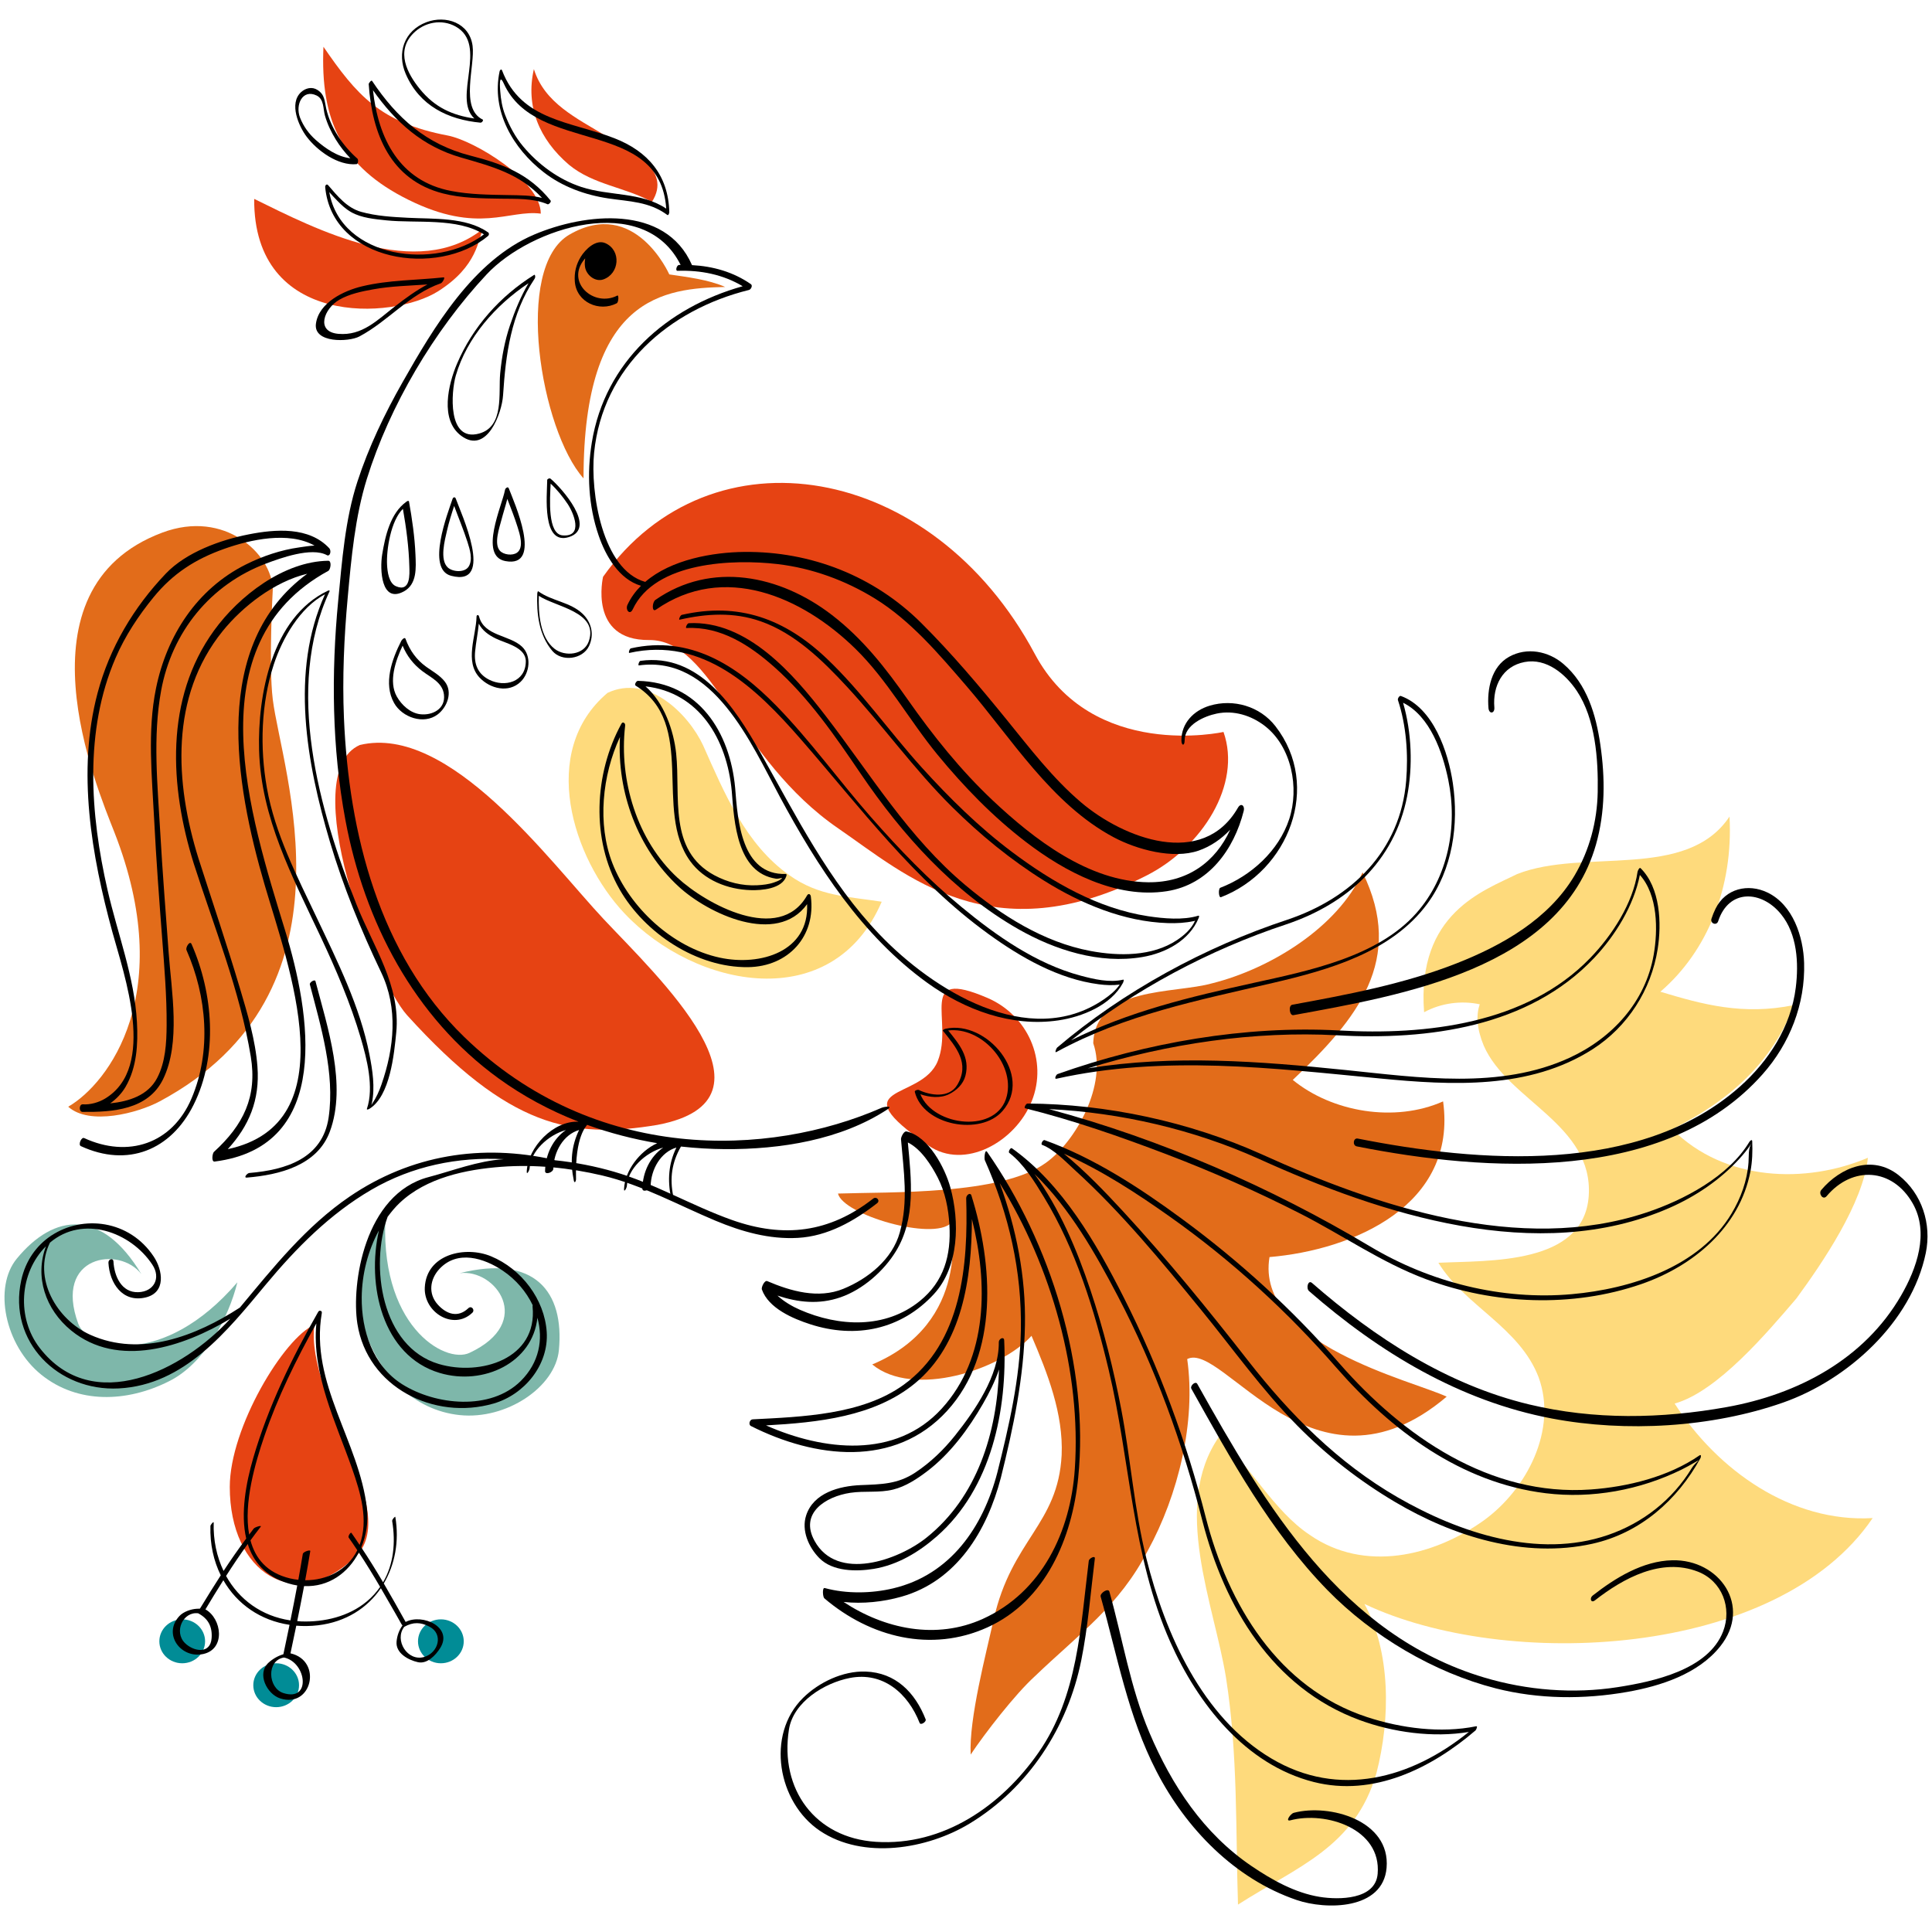 <svg width="200" height="200" viewBox="0 0 247 242" fill="none" xmlns="http://www.w3.org/2000/svg">
<path d="M126.229 125.074C131.387 127.287 133.986 133.065 131.907 138.28C129.829 143.493 123.318 147.15 118.703 143.958C107.131 135.954 117.811 138.363 119.889 133.15C121.967 127.936 117.075 121.148 126.229 125.074Z" fill="#E64313"/>
<path d="M214.096 176.938C219.586 175.413 225.992 167.787 229.653 163.516C233.008 158.941 238.193 151.314 238.804 145.519C230.872 148.875 220.502 148.569 213.79 141.858C221.111 138.198 226.602 133.317 229.348 125.996C222.836 127.336 217.647 125.912 212.273 124.288C218.325 119.092 221.609 110.881 221.111 101.898C215.621 110.134 202.503 105.889 193.963 109.244C189.691 111.38 181.094 114.217 182.066 126.911C184.226 125.733 186.832 125.392 189.183 125.897C188.704 127.262 188.789 128.998 189.691 131.181C192.742 138.198 203.723 141.248 203.114 150.399C202.503 159.246 190.303 158.635 183.896 158.941C187.252 164.432 194.267 167.177 196.708 173.583C199.148 180.294 195.182 187.919 189.691 191.886C183.285 196.462 174.44 198.596 167.424 193.716C162.849 190.665 159.798 184.869 155.527 180.904L155.832 181.208C149.731 190.055 155.222 202.561 156.746 212.018C158.273 221.779 157.967 231.54 158.273 240.997C165.898 236.116 173.219 233.676 175.965 224.22C177.794 217.204 177.794 208.662 174.44 202.561C192.436 211.103 227.212 209.578 239.414 191.58C229.041 192.19 219.586 185.48 214.096 176.938Z" fill="#FEDA7C"/>
<path d="M46 92.746C57.439 90.001 70.294 107.666 77.157 114.988C84.02 122.309 100.981 138.111 84.051 141.314C73.07 143.145 65.035 141.632 52.042 127.288C47.921 122.739 37.749 96.407 46 92.746Z" fill="#E64313"/>
<path d="M139.768 130.874C139.997 123.552 150.178 124.582 154.982 123.209C162.303 121.379 170.997 116.117 174.2 109.025C179.691 120.235 173.514 127.785 165.278 135.564C170.311 139.682 178.319 141.055 184.495 138.309C186.326 151.579 173.056 157.298 162.303 158.213C160.437 169.331 180.606 173.999 184.953 176.059C167.987 190.439 156.319 168.874 151.78 171.254C152.923 179.262 150.635 188.642 146.746 195.734C143.086 202.826 138.017 206.32 132.297 211.811C129.781 214.099 125.927 219.07 124.097 221.815C123.868 217.24 126.072 208.876 127.035 204.564C129.324 194.318 135.271 192.438 135.729 183.517C135.958 178.255 133.934 173.084 131.875 168.279C127.986 172.627 116.776 176.287 111.514 171.94C124.29 166.587 121.58 153.867 121.58 153.867C119.293 156.154 107.817 152.837 107.131 150.092C113.766 149.863 127.951 150.31 133.67 146.192C137.559 143.447 141.598 136.136 139.768 130.874Z" fill="#E26C1A"/>
<path d="M49.325 152.363C46.88 156.438 44.978 162.757 46.608 167.513C48.51 173.219 52.817 177.792 58.769 178.414C64.751 179.04 71.003 174.829 71.454 170.105C72.168 162.598 68.326 157.863 58.765 160.275C63.32 159.645 68.449 166.527 60.016 170.462C56.869 171.93 48.261 166.937 49.325 152.363Z" fill="#7EB7AA"/>
<path d="M30.347 161.442C29.206 166.057 26.099 171.877 21.589 174.098C16.217 176.804 9.938 177.007 5.28 173.253C0.597 169.476 -0.866 162.081 2.147 158.413C6.935 152.589 12.998 151.942 18.075 160.394C15.29 156.735 6.801 157.998 10.004 166.734C11.2 169.994 20.824 172.524 30.347 161.442Z" fill="#7EB7AA"/>
<path d="M59.288 207.338C59.288 208.887 57.98 210.144 56.364 210.144C54.749 210.144 53.44 208.887 53.44 207.338C53.44 205.786 54.749 204.529 56.364 204.529C57.98 204.529 59.288 205.786 59.288 207.338Z" fill="#018C96"/>
<path d="M38.231 212.951C38.231 214.5 36.923 215.757 35.307 215.757C33.693 215.757 32.383 214.5 32.383 212.951C32.383 211.4 33.693 210.144 35.307 210.144C36.923 210.144 38.231 211.4 38.231 212.951Z" fill="#018C96"/>
<path d="M26.22 207.338C26.22 208.887 24.911 210.144 23.297 210.144C21.682 210.144 20.372 208.887 20.372 207.338C20.372 205.786 21.682 204.529 23.297 204.529C24.911 204.529 26.22 205.786 26.22 207.338Z" fill="#018C96"/>
<path d="M40.186 166.885C39.03 176.26 51.522 190.8 45.374 196.602C37.625 203.916 29.375 198.544 29.377 187.598C29.378 179.988 36.348 168.489 40.186 166.885Z" fill="#E64313"/>
<path d="M77.1 71.24C90.899 51.81 119.191 56.588 132.299 81.109C139.636 94.832 156.421 91.077 156.421 91.077C158.784 97.791 153.685 105.807 146.617 109.416C126.816 119.53 115.814 109.342 107.184 103.419C94.172 94.488 91.102 79.254 82.971 79.325C75.189 79.392 77.1 71.24 77.1 71.24Z" fill="#E64313"/>
<path d="M77.669 86.083C68.837 93.556 73.184 107.211 79.842 114.277C88.946 123.924 106.474 127.321 112.724 112.782C108.377 112.103 104.708 112.103 100.903 109.385C95.333 105.445 92.614 98.922 89.898 92.809C87.996 88.733 82.832 83.637 77.669 86.083Z" fill="#FEDA7C"/>
<path d="M61.779 26.732C53.354 33.526 40.514 26.868 32.498 22.928C32.392 39.391 50.224 38.403 56.015 34.736C61.107 31.51 61.099 28.09 61.779 26.732Z" fill="#E64313"/>
<path d="M34.878 72.819C34.742 68.335 28.759 62.588 20.743 65.594C1.597 72.774 12.366 98.132 14.629 103.917C22.645 124.41 13.885 136.001 8.722 138.99C11.44 141.436 17.613 139.807 20.407 138.311C46.423 124.378 35.982 95.947 34.874 86.918C34.33 82.49 34.878 72.819 34.878 72.819Z" fill="#E26C1A"/>
<path d="M83.338 23.319C86.055 19.106 80.348 16.524 77.495 14.894C73.689 12.584 69.614 10.682 68.255 6.334C67.168 11.09 68.935 15.301 72.739 18.563C75.864 21.144 79.94 21.417 83.338 23.319Z" fill="#E64313"/>
<path d="M69.138 24.813C69.138 20.6 60.647 15.473 57.236 14.826C48.584 13.186 45.563 9.595 41.352 3.48C40.944 12.856 43.658 18.805 52.221 23.046C61.189 27.488 65.035 24.27 69.138 24.813Z" fill="#E64313"/>
<path d="M74.603 58.662C69.138 52.53 65.609 31.648 72.81 27.488C81.196 22.643 85.567 32.583 85.567 32.583C87.856 32.923 90.539 33.236 92.713 34.187C84.967 34.369 74.603 35.3 74.603 58.662Z" fill="#E26C1A"/>
<path d="M56.225 173.03C61.818 174.693 68.111 171.704 68.704 165.969C69.466 168.718 68.952 171.696 66.581 174.052C62.719 177.888 55.683 177.16 51.415 174.469C47.656 172.098 46.201 167.584 46.244 163.347C46.273 160.453 47.02 157.411 48.447 154.804C46.856 161.735 48.844 170.836 56.225 173.03ZM5.077 169.832C2.111 166.005 2.47 160.234 5.874 156.834C4.413 160.724 5.796 164.904 9.096 167.598C15.077 172.482 23.442 169.702 29.447 166.092C23.427 172.695 11.864 178.59 5.077 169.832ZM111.631 150.739C106.033 155.115 100.187 155.812 93.586 153.473C88.457 151.654 83.738 148.82 78.493 147.298C76.126 146.611 73.554 146.101 70.919 145.83C70.883 145.8 70.841 145.778 70.789 145.767C61.59 143.694 52.542 145.144 44.719 150.464C39.127 154.267 34.95 159.53 30.669 164.667C25.096 168.294 18.02 171.059 11.553 168.155C7.23 166.215 4.154 160.9 6.388 156.366C10.59 152.804 16.683 154.969 19.472 159.175C20.616 160.896 19.679 162.634 17.683 162.703C15.512 162.779 14.606 160.618 14.506 158.796C14.478 158.268 13.838 158.471 13.863 158.939C14.006 161.55 15.65 164.046 18.569 163.387C21.273 162.777 20.808 159.89 19.653 158.149C16.531 153.444 10.586 152.801 6.572 155.46C6.554 155.447 6.526 155.464 6.492 155.509C4.676 156.739 3.267 158.651 2.715 161.178C0.997 169.046 7.443 175.403 15.179 175.005C23.581 174.574 29.048 167.66 33.974 161.737C37.87 157.054 42.177 152.697 47.476 149.609C52.711 146.559 58.538 145.389 64.413 145.695C61.024 145.918 57.912 147.168 54.797 147.986C46.597 150.138 44.893 161.668 45.69 166.735C46.967 174.842 55.476 179.149 63.111 176.936C67.055 175.791 70.171 171.99 69.896 167.793C69.623 163.612 66.666 159.723 62.779 158.112C59.493 156.751 54.525 157.818 54.309 162.092C54.148 165.279 57.968 167.639 60.382 165.335C60.765 164.97 60.274 164.369 59.872 164.752C58.54 166.024 57.073 165.512 55.964 164.282C54.707 162.886 54.967 161.028 56.182 159.726C58.486 157.257 61.901 158.344 64.295 159.962C65.97 161.094 67.285 162.646 68.106 164.366C68.09 164.428 68.082 164.489 68.088 164.547C68.749 171.234 61.425 173.466 56.094 171.881C48.742 169.695 47.271 159.322 49.559 153.064C50.03 152.428 50.532 151.821 51.103 151.282C54.512 148.058 59.58 147.009 64.098 146.672C68.413 146.35 72.819 146.794 77.023 147.79C82.085 148.99 86.709 151.57 91.481 153.565C94.841 154.968 98.342 155.964 102.009 155.759C105.815 155.547 109.209 153.616 112.143 151.322C112.562 150.995 112.064 150.402 111.631 150.739Z" fill="currentColor"/>
<path d="M54.242 209.334C52.095 209.971 50.372 207.177 51.681 205.485C52.827 204.845 53.788 204.881 54.912 205.468C56.723 206.411 56.049 208.796 54.242 209.334ZM46.887 202.247C44.577 204.171 41.449 204.904 38.498 204.793C38.327 204.786 38.165 204.761 37.998 204.749C38.302 203.26 38.596 201.77 38.877 200.275C42.019 200.423 44.523 198.589 45.873 195.976C46.824 197.416 47.723 198.89 48.596 200.381C48.129 201.053 47.567 201.682 46.887 202.247ZM28.903 198.98C29.791 197.593 30.71 196.225 31.674 194.893C32.389 197.183 33.94 199.055 36.868 199.935C37.254 200.052 37.632 200.138 38.003 200.197C37.726 201.688 37.432 203.177 37.13 204.663C33.422 204.12 30.556 201.973 28.903 198.98ZM33.786 181.142C35.497 176.126 37.858 171.32 40.446 166.694C39.836 173.152 42.932 179.317 45.022 185.279C46.089 188.325 47.154 191.863 45.976 195.016C45.632 194.504 45.295 193.984 44.937 193.483C44.827 193.329 44.463 193.912 44.575 194.07C44.957 194.603 45.317 195.149 45.681 195.694C44.409 198.253 41.744 199.547 39.018 199.528C39.247 198.289 39.466 197.048 39.669 195.804C39.705 195.582 38.758 195.882 38.712 196.167C38.532 197.271 38.34 198.373 38.14 199.473C37.781 199.433 37.423 199.377 37.07 199.292C34.13 198.582 32.641 196.745 32.022 194.431C32.453 193.847 32.88 193.258 33.329 192.689C33.52 192.449 32.587 192.732 32.43 192.93C32.233 193.18 32.049 193.442 31.855 193.696C31.11 189.657 32.655 184.457 33.786 181.142ZM36.212 213.946C34.255 213.309 34.033 209.775 36.306 209.408C39.209 210.02 39.821 215.119 36.212 213.946ZM27.056 206.914C26.912 209.028 24.744 208.657 23.638 207.553C22.203 206.119 23.391 203.508 25.336 203.754C26.628 204.437 27.155 205.464 27.056 206.914ZM51.861 204.863C50.947 203.219 50.019 201.572 49.065 199.941C50.494 197.526 51.056 194.538 50.542 191.436C50.525 191.321 50.107 191.759 50.139 191.958C50.598 194.731 50.319 197.49 48.974 199.787C48.085 198.272 47.156 196.783 46.186 195.325C46.829 193.804 47.106 192.08 46.911 190.352C45.939 181.752 39.587 174.39 41.141 165.38C41.174 165.189 41.09 165.103 40.979 165.091C40.883 165.046 40.762 165.07 40.671 165.232C37.298 171.144 34.278 177.355 32.376 183.906C31.454 187.081 30.73 190.978 31.477 194.198C30.469 195.546 29.505 196.927 28.583 198.339C27.706 196.503 27.253 194.397 27.32 192.167C27.326 191.946 26.908 192.431 26.902 192.6C26.833 194.934 27.319 197.065 28.224 198.898C27.36 200.239 26.516 201.592 25.691 202.953C25.638 203.043 25.599 203.101 25.56 203.162C25.428 203.164 25.296 203.168 25.165 203.175C24.419 203.215 23.455 203.546 22.933 204.107C20.765 206.439 23.139 209.594 25.999 208.957C28.858 208.321 28.369 204.442 26.265 203.254C27.009 202.004 27.774 200.761 28.555 199.525C30.305 202.591 33.318 204.681 37.017 205.228C36.759 206.483 36.496 207.737 36.23 208.991C35.533 209.198 34.889 209.566 34.348 210.055C32.78 211.468 34.133 214.087 35.806 214.631C39.874 215.954 41.271 209.82 37.136 208.873C37.386 207.696 37.634 206.519 37.878 205.34C38.776 205.412 39.708 205.4 40.67 205.286C44.214 204.864 46.968 203.076 48.693 200.546C49.307 201.596 49.914 202.649 50.514 203.702C50.781 204.169 51.045 204.639 51.308 205.107C51.365 205.209 51.414 205.263 51.458 205.299C51.022 205.918 50.768 206.615 50.7 207.368C50.565 208.866 52.219 209.734 53.428 210.005C54.626 210.274 55.703 209.103 56.267 208.216C57.978 205.528 53.992 203.739 51.861 204.863Z" fill="currentColor"/>
<path d="M92.7 144.412C99.74 144.459 107.507 143.25 113.493 139.305C114.194 138.843 113.07 138.971 112.704 139.132C98.297 145.44 76.048 146.288 59.338 130.062C48.469 119.509 44.581 103.99 43.971 89.26C43.759 84.142 43.985 79.01 44.452 73.912C44.913 68.867 45.388 63.587 46.899 58.731C49.821 49.348 55.505 39.754 62.21 32.586C67.862 26.54 82.324 21.971 87.016 31.371C86.948 31.373 86.88 31.369 86.812 31.372C86.522 31.382 86.296 32.133 86.626 32.123C89.572 32.023 92.438 32.591 94.951 34.093C85.249 36.812 77.352 43.738 75.666 54.051C75.015 58.032 75.222 62.151 76.539 65.98C77.432 68.576 79.139 71.566 81.949 72.391C81.248 73.095 80.656 73.898 80.222 74.821C79.925 75.456 80.512 76.216 80.896 75.397C83.754 69.294 93.763 68.958 99.376 69.613C103.803 70.129 108.08 71.693 111.866 74.027C116.442 76.852 120.079 81.172 123.557 85.204C129.307 91.869 134.401 100.287 142.375 104.539C145.315 106.108 149.958 107.386 153.243 106.248C154.788 105.713 156.159 104.759 157.281 103.567C155.392 107.724 151.785 110.345 146.793 110.295C139.182 110.218 132.145 104.756 126.888 99.804C122.806 95.956 119.28 91.544 116.066 86.96C113.217 82.897 110.305 79.158 106.337 76.108C99.725 71.025 90.957 69.208 83.787 74.199C83.369 74.49 83.309 75.827 83.861 75.442C92.54 69.401 102.532 73.756 109.365 80.445C113.459 84.454 116.24 89.585 119.865 93.993C123.241 98.097 126.939 101.91 131.164 105.144C136.16 108.968 142.675 112.44 149.173 111.437C154.508 110.612 157.761 106.112 159.009 101.163C159.17 100.519 158.659 100.084 158.271 100.757C153.753 108.6 143.622 104.672 138.229 100.096C134.594 97.011 131.638 93.129 128.647 89.447C125.196 85.2 121.673 81.028 117.794 77.162C111.758 71.147 103.67 67.977 95.168 68.062C91.145 68.102 85.811 69.024 82.491 71.895C76.981 70.339 75.451 60.394 75.954 55.381C77.051 44.457 85.511 37.105 95.754 34.57C96.008 34.507 96.263 34.011 95.999 33.829C93.748 32.264 91.156 31.538 88.472 31.396C85.066 23.578 74.777 24.733 68.291 27.489C60.509 30.796 55.456 39.335 51.474 46.351C49.175 50.403 47.133 54.656 45.689 59.092C44.117 63.917 43.724 69.247 43.24 74.272C42.341 83.601 42.434 93.09 44.155 102.32C46.577 115.315 52.91 127.523 63.757 135.38C66.91 137.663 70.352 139.5 73.966 140.905C70.744 140.758 67.491 144.172 67.344 147.251C67.316 147.82 67.694 147.116 67.706 146.879C67.808 144.718 70.068 142.607 72.348 141.971C70.695 143.12 69.727 145.086 69.685 147.216C69.675 147.751 70.732 147.397 70.742 146.914C70.785 144.71 72.058 142.547 74.036 141.966C73.041 144.022 72.878 146.101 73.359 148.428C73.45 148.865 73.65 148.519 73.642 148.218C73.505 142.642 75.006 141.48 75.053 141.307C77.96 142.359 80.968 143.137 84.019 143.651C81.745 144.698 79.893 147.189 79.782 149.494C79.756 150.063 80.133 149.359 80.143 149.122C80.248 146.961 82.507 144.85 84.787 144.214C83.134 145.363 82.165 147.329 82.124 149.458C82.113 149.994 83.171 149.639 83.18 149.157C83.224 146.953 84.496 144.79 86.474 144.209C85.478 146.265 85.316 148.344 85.797 150.671C85.888 151.109 86.142 150.756 86.081 150.462C85.598 148.131 85.89 146.118 87.06 144.081C88.935 144.289 90.819 144.399 92.7 144.412Z" fill="currentColor"/>
<path d="M150.505 117.667C147.331 119.804 143.019 119.754 139.413 119.078C133.43 117.958 128.037 114.53 123.443 110.681C116.106 104.534 111.312 96.496 105.546 89.01C101.422 83.655 95.502 76.781 88.053 77.175C87.849 77.186 87.582 77.803 87.766 77.793C92.151 77.561 95.844 79.988 99 82.784C103.39 86.67 106.781 91.618 110.054 96.439C115.343 104.229 121.919 111.56 130.168 116.274C134.891 118.972 140.569 120.779 146.04 119.855C148.998 119.355 152.059 117.758 153.249 114.855C153.284 114.769 153.372 114.515 153.186 114.573C151.268 115.161 148.786 114.939 146.773 114.634C140.387 113.664 134.519 110.267 129.427 106.453C125.187 103.277 121.389 99.539 117.841 95.618C113.705 91.048 110.191 85.968 105.711 81.708C100.334 76.596 94.44 74.452 87.166 76.109C86.959 76.157 86.729 76.762 86.878 76.728C90.371 75.931 93.816 75.733 97.246 76.931C101.622 78.458 105.172 81.939 108.252 85.264C112.892 90.276 116.834 95.824 121.702 100.649C125.294 104.211 129.232 107.444 133.528 110.119C138.237 113.049 143.681 115.337 149.293 115.516C150.405 115.552 151.544 115.492 152.634 115.255C152.703 115.24 152.751 115.224 152.793 115.211C152.784 115.221 152.777 115.231 152.769 115.246C152.304 116.269 151.42 117.05 150.505 117.667Z" fill="currentColor"/>
<path d="M135.307 127.953C138.345 127.505 142.033 126.026 143.566 123.162C143.587 123.124 143.76 122.706 143.595 122.746C141.868 123.164 139.833 122.683 138.172 122.239C132.472 120.721 127.385 117.141 122.902 113.438C118.722 109.987 114.946 106.06 111.374 101.992C107.263 97.309 103.635 92.233 99.281 87.763C94.162 82.509 88.177 78.706 80.656 80.389C80.477 80.43 80.317 81.005 80.463 80.974C89.858 78.871 96.644 85.425 102.39 92.02C110.031 100.791 116.839 110.002 126.36 116.901C130.499 119.901 135.332 122.674 140.49 123.339C141.364 123.452 142.271 123.496 143.149 123.375C143.152 123.375 143.153 123.374 143.155 123.374C143.153 123.377 143.153 123.377 143.152 123.378C142.632 124.146 141.883 124.747 141.127 125.265C131.525 131.84 119.218 124.017 112.51 117.033C105.95 110.205 101.8 101.833 97.193 93.686C93.959 87.966 89.413 80.942 81.879 81.987C81.704 82.011 81.526 82.593 81.686 82.571C91.165 81.255 96.027 92.539 99.69 99.346C104.498 108.28 110.198 117.12 118.545 123.145C123.357 126.618 129.327 128.836 135.307 127.953Z" fill="currentColor"/>
<path d="M82.524 85.25C89.383 86.02 92.939 91.994 93.555 98.658C93.862 102.617 94.217 109.073 99.199 109.837C99.588 109.898 100.368 109.545 99.76 109.959C99.518 110.124 99.229 110.222 98.955 110.319C98.266 110.562 97.524 110.638 96.8 110.677C94.901 110.778 92.999 110.296 91.333 109.4C85.396 106.205 87.024 99.323 86.444 93.827C86.134 90.896 84.892 87.309 82.524 85.25ZM88.24 107.594C90.013 110.038 93.041 111.216 95.981 111.301C97.364 111.342 99.967 111.147 100.523 109.538C100.548 109.466 100.615 109.226 100.464 109.232C94.793 109.416 94.312 102.418 93.987 98.223C93.327 91.083 89.309 84.707 81.55 84.546C81.363 84.542 81.064 85.031 81.261 85.153C89.149 90.045 83.511 101.078 88.24 107.594Z" fill="currentColor"/>
<path d="M179.38 87.344C182.844 89.053 184.442 93.72 185.155 97.195C186.376 103.13 185.161 109.612 181.094 114.217C176.102 119.871 167.247 121.62 160.216 123.171C152.146 124.949 144.324 126.807 136.936 130.502C145.05 124.012 154.666 118.905 164.449 115.673C172.278 113.048 178.289 107.583 179.898 99.301C180.642 95.473 180.481 91.145 179.38 87.344ZM164.595 115.078C154.05 118.561 143.64 124.213 135.148 131.433C135.053 131.513 134.787 132.146 135.059 131.997C143.796 127.229 153.154 125.395 162.736 123.163C169.888 121.497 177.913 119.235 182.472 113.05C185.706 108.665 186.522 102.9 185.74 97.618C185.152 93.65 183.269 88.014 179.102 86.479C178.897 86.403 178.665 86.829 178.718 86.994C179.8 90.259 180.052 93.909 179.775 97.309C179.045 106.255 172.844 112.312 164.595 115.078Z" fill="currentColor"/>
<path d="M209.651 109.357C211.967 111.942 211.97 116.409 211.418 119.574C210.367 125.588 206.135 130.198 200.703 132.712C191.806 136.832 181.405 135.257 172.025 134.298C161.009 133.171 150.006 132.318 139.075 134.086C149.306 130.932 160.359 129.286 170.945 129.858C182.54 130.509 195.45 128.831 203.819 119.958C206.492 117.124 208.879 113.285 209.651 109.357ZM171.19 129.242C159.181 128.591 146.54 130.797 135.203 134.817C135.023 134.881 134.746 135.482 135.059 135.413C148.814 132.36 162.617 134.051 176.459 135.383C185.599 136.264 195.53 136.806 203.606 131.645C208.087 128.781 211.104 124.06 211.929 118.828C212.446 115.546 212.274 110.996 209.743 108.492C209.585 108.336 209.368 108.864 209.357 108.946C208.778 112.963 206.116 117.073 203.288 119.994C195.117 128.435 182.31 129.865 171.19 129.242Z" fill="currentColor"/>
<path d="M134.117 139.297C143.28 139.735 152.608 141.914 160.913 145.644C176.594 152.762 196.595 159.294 213.409 151.936C216.778 150.462 219.931 148.337 222.412 145.608C222.92 145.049 223.406 144.459 223.821 143.827C223.858 143.769 223.897 143.711 223.933 143.651C223.47 144.4 223.608 145.228 223.542 146.119C223.372 148.445 222.562 150.665 221.368 152.653C217.256 159.51 208.439 162.289 200.942 162.956C191.995 163.753 182.858 161.448 175.18 156.861C162.489 149.282 148.46 143.157 134.117 139.297ZM209.815 161.673C216.477 159.375 222.404 154.427 223.787 147.259C224.032 145.991 224.069 144.695 224.016 143.408C224.003 143.102 223.733 143.35 223.653 143.482C220.983 147.912 215.291 150.914 210.496 152.514C194.34 157.907 175.987 151.739 161.247 145.047C152.014 140.902 141.486 138.639 131.357 138.584C131.175 138.582 130.864 139.139 131.067 139.19C137.201 140.714 143.221 142.818 149.122 145.064C154.952 147.286 160.665 149.818 166.225 152.65C171.623 155.399 176.615 158.913 182.311 161.04C191.007 164.29 201.007 164.71 209.815 161.673Z" fill="currentColor"/>
<path d="M170.868 172.373C177.887 180.395 186.785 187.075 197.622 188.405C203.527 189.13 209.685 187.999 215.011 185.369C215.579 185.089 216.135 184.783 216.68 184.459C217.751 183.819 216.718 184.481 216.287 185.192C213.833 189.24 210.03 192.214 205.573 193.746C196.595 196.833 186.526 193.448 178.681 188.923C171.08 184.538 164.926 178.332 159.566 171.463C154.455 164.918 149.204 158.461 143.57 152.357C141.191 149.78 138.729 147.229 136.021 144.995C140.853 147.123 145.37 150.078 149.644 153.105C157.454 158.638 164.588 165.156 170.868 172.373ZM133.555 143.264C133.328 143.182 133.023 143.784 133.221 143.861C134.778 144.461 136.191 145.978 137.388 147.066C143.336 152.472 148.514 158.779 153.582 164.99C157.633 169.953 161.358 175.201 165.864 179.769C169.584 183.541 173.793 186.821 178.348 189.52C185.808 193.939 194.915 196.792 203.584 194.862C209.683 193.503 214.448 189.304 217.4 183.915C217.465 183.796 217.533 183.391 217.274 183.568C213.306 186.308 208.101 187.588 203.375 187.925C190.51 188.844 179.38 181.115 171.265 171.84C165.248 164.923 158.46 158.726 151.071 153.299C145.706 149.356 139.86 145.531 133.555 143.264Z" fill="currentColor"/>
<path d="M162.538 222.314C153.672 217.044 148.97 206.355 146.572 196.783C145.007 190.529 144.562 184.037 143.354 177.71C142.369 172.548 141.084 167.439 139.417 162.454C137.684 157.265 135.475 152.044 132.247 147.581C136.773 151.954 140.076 157.795 142.921 163.231C147.665 172.294 151.208 182.036 153.724 191.942C156.561 202.974 162.688 213.298 173.811 217.401C178.091 218.978 183.203 219.692 187.786 218.924C180.416 224.887 171.163 227.445 162.538 222.314ZM188.731 218.196C184.202 219.12 179.144 218.452 174.809 217.035C163.377 213.298 157.011 202.611 154.157 191.507C151.687 181.785 148.192 172.314 143.659 163.361C140.164 156.458 135.818 148.877 129.371 144.302C129.193 144.176 128.848 144.755 129.038 144.899C130.878 146.303 132.246 148.542 133.426 150.477C137.543 157.221 139.923 164.998 141.741 172.631C144.516 184.261 144.704 196.37 149.62 207.428C153.138 215.337 159.211 223.103 167.957 225.322C175.58 227.257 182.98 223.586 188.647 218.724C188.706 218.673 188.962 218.149 188.731 218.196Z" fill="currentColor"/>
<path d="M86.74 110.825C90.537 114.337 99.311 118.465 103.186 113.094C103.451 119.153 97.225 121.051 92.027 119.934C85.971 118.631 80.485 113.535 78.284 107.833C76.356 102.835 76.987 96.626 79.261 91.718C78.869 98.794 81.526 106.003 86.74 110.825ZM79.915 90.342C79.917 90.324 79.917 90.306 79.92 90.288C79.944 90.074 79.863 89.95 79.757 89.909C79.663 89.838 79.541 89.85 79.434 90.047C75.944 96.444 75.567 104.845 79.214 111.206C82.43 116.817 89.095 121.231 95.639 121.147C100.794 121.082 104.329 117.197 103.663 112.111C103.622 111.794 103.349 111.683 103.18 111.98C99.614 118.258 90.231 113.061 86.607 109.707C81.446 104.936 79.137 97.283 79.913 90.366C79.914 90.358 79.913 90.35 79.915 90.342Z" fill="currentColor"/>
<path d="M117.666 137.394C118.838 137.802 120.229 137.932 121.325 137.391C122.285 136.917 123.144 136.116 123.426 135.037C124.045 132.673 122.633 130.986 121.223 129.242C125.448 128.736 129.717 133.44 128.726 137.59C127.555 142.495 119.328 141.556 117.666 137.394ZM120.931 129.014C120.928 129.014 120.926 129.016 120.923 129.016C120.917 129.017 120.91 129.017 120.904 129.019C120.902 129.019 120.899 129.02 120.898 129.02C120.719 129.054 120.493 129.205 120.55 129.276C122.24 131.378 124.031 133.444 122.383 136.202C121.346 137.936 118.93 137.555 117.454 136.845C117.333 136.787 116.91 136.911 116.953 137.09C118.02 141.412 125.378 142.751 128.175 139.532C132.149 134.955 126.136 127.893 120.931 129.014Z" fill="currentColor"/>
<path d="M119.877 148.031C120.848 149.911 121.255 152.02 121.38 154.112C121.609 157.978 120.681 161.335 117.607 163.824C113.17 167.418 107.251 167.131 102.254 164.945C101.331 164.541 100.246 163.927 99.396 163.137C102.03 164.012 104.692 164.314 107.46 163.354C110.302 162.367 112.984 160.016 114.538 157.472C117.113 153.259 116.502 148.247 116.066 143.56C117.779 144.406 119.094 146.517 119.877 148.031ZM115.036 155.068C114.079 158.494 111.004 160.968 107.812 162.274C104.616 163.58 101.104 162.577 98.091 161.287C97.741 161.138 97.309 162.085 97.4 162.348C98.252 164.773 101.404 166.096 103.591 166.803C109.406 168.684 115.203 167.492 119.389 162.955C122.633 159.437 122.703 153.642 121.491 149.277C120.809 146.822 118.719 142.782 115.894 142.151C115.579 142.082 115.209 142.792 115.191 143.11C115.191 143.116 115.189 143.123 115.189 143.127C115.19 143.135 115.191 143.143 115.191 143.151C115.191 143.169 115.191 143.189 115.195 143.202C115.528 147.225 116.152 151.075 115.036 155.068Z" fill="currentColor"/>
<path d="M66.864 16.195C65.871 15.009 65.141 13.629 64.579 12.195C64.199 11.226 64.036 10.21 63.956 9.18C63.921 8.751 63.759 6.746 64.405 8.173C68.549 17.333 84.371 12.483 85.176 24.172C81.979 22.018 77.906 22.581 74.327 21.405C71.409 20.444 68.818 18.531 66.864 16.195ZM69.518 19.526C71.902 21.374 74.797 22.424 77.751 22.865C80.468 23.271 82.998 23.265 85.307 24.977C85.412 25.055 85.502 24.926 85.539 24.764C85.557 24.717 85.569 24.666 85.567 24.611C85.447 19.91 82.859 16.852 78.546 15.171C72.987 13.005 66.637 12.943 64.183 6.495C64.099 6.276 63.909 6.45 63.878 6.6C62.783 11.681 65.58 16.471 69.518 19.526Z" fill="currentColor"/>
<path d="M47.683 9.031C50.565 13.126 54.016 16.219 58.937 17.637C63.007 18.81 66.419 19.715 69.292 22.8C67.9 22.456 66.402 22.466 64.992 22.441C62.541 22.396 60.093 22.377 57.677 21.914C51.043 20.644 48.351 15.174 47.683 9.031ZM56.625 22.228C59.013 22.842 61.528 22.861 63.979 22.899C65.968 22.93 68.162 22.821 70.029 23.622C70.042 23.628 70.064 23.61 70.081 23.609C70.1 23.604 70.113 23.606 70.136 23.594C70.175 23.574 70.212 23.545 70.253 23.505C70.267 23.491 70.28 23.481 70.294 23.466C70.317 23.44 70.332 23.417 70.351 23.389C70.376 23.351 70.396 23.32 70.408 23.285C70.414 23.267 70.409 23.255 70.409 23.24C70.411 23.214 70.426 23.184 70.411 23.166C67.621 19.696 64.284 18.46 60.118 17.391C54.516 15.955 50.744 12.6 47.565 7.838C47.471 7.697 47.13 8.141 47.138 8.252C47.572 14.672 49.943 20.509 56.625 22.228Z" fill="currentColor"/>
<path d="M49.398 25.671C53.213 26.071 58.465 25.302 61.869 27.464C55.805 32.107 43.595 30.598 42.1 22.068C42.43 22.441 42.773 22.802 43.12 23.162C43.658 23.72 44.218 24.236 44.894 24.62C46.214 25.371 47.923 25.516 49.398 25.671ZM41.95 21.173C41.763 20.958 41.555 21.203 41.574 21.413C42.448 30.994 55.978 33.021 62.398 27.667C62.402 27.664 62.404 27.658 62.407 27.655C62.522 27.56 62.561 27.337 62.425 27.228C62.402 27.198 62.374 27.179 62.341 27.17C59.555 25.242 55.384 25.512 52.168 25.343C50.16 25.238 48.122 25.128 46.174 24.585C44.361 24.079 43.131 22.55 41.95 21.173Z" fill="currentColor"/>
<path d="M43.241 40.179C40.307 39.909 41.433 36.941 43.377 35.824C44.69 35.069 46.266 34.751 47.738 34.486C50.015 34.075 52.337 34.03 54.644 33.868C53.179 34.646 51.835 35.63 50.513 36.656C48.256 38.408 46.3 40.462 43.241 40.179ZM56.747 32.965C56.741 32.964 56.739 32.958 56.732 32.958C53.234 33.334 49.712 33.28 46.275 34.109C43.94 34.672 40.757 36.192 40.391 38.879C40.05 41.391 44.587 41.236 45.942 40.518C49.64 38.555 52.317 35.132 56.359 33.718C56.407 33.7 56.461 33.652 56.514 33.591C56.536 33.567 56.557 33.542 56.579 33.513C56.745 33.3 56.856 33.012 56.761 32.972C56.758 32.968 56.752 32.967 56.747 32.965Z" fill="currentColor"/>
<path d="M52.836 1.767C54.27 0.315 56.482 -0.097 58.254 0.892C62.48 3.252 57.789 10.019 60.648 12.652C57.853 12.242 55.613 11.249 53.711 8.923C52.043 6.885 50.577 4.057 52.836 1.767ZM61.452 13.186C61.471 13.188 61.492 13.169 61.511 13.162C61.537 13.155 61.558 13.15 61.585 13.132C61.585 13.132 61.585 13.132 61.585 13.13C61.68 13.061 61.754 12.945 61.749 12.862C61.751 12.851 61.743 12.847 61.742 12.837C61.736 12.824 61.742 12.802 61.727 12.794C58.755 11.365 60.766 5.906 60.416 3.339C60.015 0.398 56.972 -0.59 54.524 0.335C51.653 1.418 50.72 4.28 51.873 6.955C53.624 11.023 57.285 12.795 61.452 13.186Z" fill="currentColor"/>
<path d="M40.471 9.708C41.447 10.176 41.292 11.399 41.545 12.284C41.86 13.376 42.331 14.368 42.925 15.333C43.447 16.181 44.084 17 44.789 17.732C43.152 17.551 41.583 16.458 40.401 15.42C39.502 14.631 38.786 13.645 38.355 12.529C37.728 10.9 38.671 8.845 40.471 9.708ZM45.597 18.485C45.599 18.485 45.601 18.482 45.603 18.482C45.612 18.48 45.62 18.474 45.628 18.47C45.817 18.391 45.824 17.842 45.675 17.765L45.674 17.764C43.819 16.12 42.284 13.858 41.718 11.435C41.483 10.426 41.548 9.621 40.591 9.001C39.892 8.548 39.064 8.757 38.493 9.279C36.904 10.732 38.207 13.658 39.205 14.979C40.56 16.773 43.222 18.716 45.597 18.485Z" fill="currentColor"/>
<path d="M74.795 31.637C74.955 32.657 76.084 33.589 77.134 33.223C79.197 32.5 79.458 29.53 77.415 28.596C76.185 28.035 74.831 29.392 74.256 30.323C73.652 31.303 73.4 32.355 73.489 33.5C73.698 36.161 76.623 37.424 78.843 36.276C79.098 36.143 79.12 35.184 78.929 35.283C75.929 36.836 72.252 33.583 74.742 30.617C74.766 30.587 74.794 30.562 74.82 30.533C74.757 30.888 74.734 31.252 74.795 31.637Z" fill="currentColor"/>
<path d="M63.947 45.236C63.706 47.76 64.502 52.037 61.26 52.927C57.165 54.051 57.678 47.573 58.273 45.516C59.681 40.653 63.401 36.475 67.571 33.705C66.577 35.397 65.822 37.244 65.199 39.089C64.528 41.078 64.145 43.15 63.947 45.236ZM68.4 32.731C68.392 32.647 68.356 32.601 68.268 32.656C63.934 35.37 60.449 39.267 58.435 43.984C57.313 46.614 56.205 51.166 58.96 53.213C62.248 55.658 64.169 50.29 64.313 48.059C64.654 42.783 65.323 37.664 68.341 33.146C68.434 33.005 68.445 32.829 68.4 32.731Z" fill="currentColor"/>
<path d="M50.62 72.447C49.701 72.047 49.531 70.572 49.485 69.715C49.381 67.774 49.976 64.044 51.512 62.556C51.942 65.008 52.276 67.5 52.335 69.991C52.355 70.804 52.523 73.273 50.62 72.447ZM53.117 68.431C53.022 66.145 52.686 63.847 52.285 61.595C52.281 61.562 52.254 61.553 52.218 61.555C52.188 61.517 52.11 61.531 51.95 61.647C49.882 63.132 49.249 66.047 48.859 68.402C48.554 70.251 48.703 74.709 51.638 73.107C53.339 72.179 53.184 70.079 53.117 68.431Z" fill="currentColor"/>
<path d="M57.151 65.32C57.393 64.258 57.721 63.218 58.063 62.183C58.627 63.724 59.267 65.24 59.77 66.807C60.062 67.721 60.483 69.056 59.91 69.944C59.388 70.751 57.859 70.618 57.25 70.053C56.175 69.052 56.88 66.516 57.151 65.32ZM58.277 61.264C58.227 61.122 58.156 61.078 58.082 61.083C58.081 61.082 58.079 61.083 58.077 61.083C58.063 61.085 58.048 61.084 58.034 61.09C57.965 61.105 57.897 61.163 57.85 61.302C57.265 63.057 54.443 70.261 57.668 71.111C63.385 72.619 58.873 62.967 58.277 61.264Z" fill="currentColor"/>
<path d="M64.095 64.01C64.331 63.098 64.627 62.199 64.859 61.285C65.322 62.479 65.793 63.67 66.175 64.894C66.432 65.719 67.019 67.475 66.116 68.145C65.534 68.579 64.374 68.433 63.908 67.909C63.118 67.021 63.839 64.997 64.095 64.01ZM65.061 59.97C64.987 59.776 64.879 59.77 64.779 59.851C64.68 59.887 64.584 59.997 64.549 60.196C64.204 62.086 61.186 68.58 64.599 69.23C69.562 70.178 65.651 61.534 65.061 59.97Z" fill="currentColor"/>
<path d="M72.565 61.919C73.33 63.056 74.635 66.158 71.942 65.95C69.977 65.799 70.304 61.275 70.399 59.334C71.222 60.097 71.943 60.995 72.565 61.919ZM72.741 66.161C76.359 65.015 71.79 59.866 70.385 58.699C70.379 58.693 70.37 58.692 70.363 58.688C70.346 58.677 70.329 58.669 70.307 58.666C70.281 58.661 70.254 58.66 70.225 58.663C70.201 58.669 70.183 58.672 70.158 58.681C70.117 58.695 70.08 58.714 70.047 58.738C70.039 58.743 70.035 58.746 70.03 58.752C69.971 58.8 69.938 58.857 69.959 58.913C69.937 60.8 69.253 67.266 72.741 66.161Z" fill="currentColor"/>
<path d="M51.472 80.049C52.032 81.38 52.843 82.432 54.025 83.325C55.132 84.157 56.571 84.759 56.758 86.3C56.981 88.134 55.283 88.991 53.727 88.812C52.446 88.664 51.331 87.621 50.729 86.546C49.657 84.636 50.556 81.994 51.472 80.049ZM55.959 88.835C57.169 87.912 57.916 85.994 56.872 84.648C56.249 83.841 55.33 83.348 54.513 82.764C53.239 81.852 52.385 80.65 51.849 79.187C51.846 79.169 51.84 79.153 51.828 79.144C51.751 78.98 51.485 79.156 51.353 79.363C51.337 79.381 51.321 79.4 51.31 79.419C50.112 81.773 48.98 84.884 50.386 87.384C51.419 89.224 54.187 90.185 55.959 88.835Z" fill="currentColor"/>
<path d="M60.738 80.823C60.848 79.616 61.105 78.438 61.213 77.235C61.662 78.105 62.439 78.671 63.371 79.127C64.66 79.76 67.245 80.242 67.223 82.071C67.189 84.731 64.499 85.4 62.532 84.397C61.084 83.659 60.593 82.411 60.738 80.823ZM66.556 84.669C67.754 83.514 67.969 81.332 66.733 80.171C65.115 78.652 61.91 78.838 61.251 76.334C61.207 76.164 61.132 76.122 61.063 76.149C60.991 76.131 60.926 76.184 60.923 76.364C60.861 78.82 59.373 82.061 61.307 84.122C62.661 85.566 65.035 86.136 66.556 84.669Z" fill="currentColor"/>
<path d="M75.284 79.46C74.674 81.27 72.223 81.475 70.905 80.454C69.02 78.995 68.826 75.905 68.888 73.672C71.024 75.103 76.546 75.712 75.284 79.46ZM68.707 73.272C68.701 73.298 68.692 73.314 68.689 73.347C68.588 75.938 68.883 78.65 70.605 80.706C71.814 82.15 74.49 81.805 75.302 80.1C75.997 78.637 75.629 77.058 74.473 75.959C72.903 74.466 70.531 74.343 68.819 73.097C68.764 73.058 68.723 73.154 68.707 73.272Z" fill="currentColor"/>
<path d="M16.061 136.438C17.495 133.962 17.657 130.991 17.508 128.199C17.195 122.38 15.033 116.897 13.747 111.269C11.536 101.586 10.751 90.948 14.774 81.622C15.99 78.803 17.691 76.233 19.627 73.859C22.102 70.825 24.964 68.982 28.674 67.665C31.967 66.495 36.88 65.39 40.211 67.251C39.523 67.281 38.826 67.403 38.287 67.478C35.894 67.812 33.579 68.594 31.423 69.673C25.167 72.803 21.327 78.749 19.946 85.491C18.817 91.002 19.433 96.828 19.716 102.397C19.97 107.433 20.351 112.461 20.734 117.488C21.014 121.178 21.328 124.879 21.303 128.583C21.288 130.855 21.157 133.297 20.076 135.345C18.914 137.542 16.513 138.307 14.087 138.563C14.895 137.995 15.587 137.257 16.061 136.438ZM10.532 139.652C14.398 139.696 18.932 139.383 20.845 135.482C23.132 130.816 21.923 124.238 21.563 119.302C21.19 114.154 20.774 109.009 20.484 103.856C20.148 97.89 19.513 91.689 20.603 85.773C21.983 78.292 26.883 72.236 33.997 69.554C35.84 68.86 39.827 67.406 41.795 68.475C41.847 68.508 41.896 68.522 41.941 68.513C41.951 68.513 41.962 68.513 41.972 68.511C41.98 68.508 41.985 68.506 41.992 68.503C42.206 68.443 42.299 68.049 42.197 67.773C42.189 67.744 42.175 67.721 42.163 67.696C42.155 67.683 42.148 67.668 42.139 67.655C42.129 67.639 42.123 67.62 42.11 67.605C39.515 64.803 35.209 65.145 31.792 65.818C28.192 66.526 23.805 68.1 21.203 70.828C17.073 75.158 14.014 80.306 12.473 86.104C9.818 96.088 11.698 106.879 14.362 116.638C15.854 122.108 20.099 133.911 13.44 137.948C12.622 138.444 11.536 138.756 10.57 138.684C10.103 138.678 10.068 139.618 10.532 139.652Z" fill="currentColor"/>
<path d="M29.121 144.416C31.815 141.465 33.238 138.167 32.914 133.868C32.658 130.46 31.642 127.103 30.673 123.845C29.023 118.29 27.154 112.799 25.386 107.283C22.346 97.567 21.717 86.546 28.449 78.205C31.004 75.04 35.05 71.874 39.284 70.85C26.978 79.87 30.003 97.541 33.839 110.647C36.886 121.056 44.492 141.118 29.121 144.416ZM36.446 116.442C31.953 101.771 24.833 79.849 41.968 70.486C42.271 70.32 42.441 69.184 41.959 69.191C36.266 69.27 30.556 73.706 27.373 78.097C21.042 86.831 21.694 98.066 24.773 107.91C27.363 115.988 30.675 124.16 32.06 132.565C32.91 137.721 31.111 141.332 27.348 144.768C27.156 144.944 26.989 146.059 27.441 146.002C42.608 144.066 39.69 127.032 36.446 116.442Z" fill="currentColor"/>
<path d="M48.767 136.159C48.475 137.002 48.105 137.828 47.606 138.569C47.549 138.654 47.507 138.723 47.471 138.781C47.495 138.713 47.521 138.635 47.541 138.54C47.971 136.508 47.623 134.313 47.231 132.311C46.04 126.204 43.134 120.394 40.487 114.814C37.96 109.487 35.153 104.082 34.119 98.221C33.207 93.062 33.371 87.454 35.002 82.457C36.083 79.146 38.316 75.203 41.554 73.471C37.05 83.375 39.208 95.107 42.183 105.13C43.885 110.862 46.155 116.426 48.731 121.817C50.919 126.401 50.405 131.441 48.767 136.159ZM42.142 73.075C42.165 73.023 42.142 73.004 42.096 73.004C42.073 72.977 42.025 72.969 41.905 73.027C34.724 76.453 32.93 86.416 33.124 93.409C33.362 102.061 37.362 109.537 40.967 117.203C42.955 121.435 44.804 125.732 46.126 130.225C46.893 132.834 47.84 136.507 46.91 139.254C46.847 139.441 47.158 139.3 47.217 139.264C49.885 137.646 50.391 132.208 50.658 129.509C51.247 123.514 47.712 118.518 45.58 113.138C40.813 101.11 36.344 85.512 42.142 73.075Z" fill="currentColor"/>
<path d="M151.454 92.157C151.446 90.157 153.946 89.062 155.566 88.726C157.746 88.277 159.964 88.967 161.692 90.301C165.158 92.978 166.121 98.264 164.825 102.208C163.485 106.29 159.941 109.482 156.013 110.999C155.735 111.108 155.795 112.319 156.101 112.201C164.738 108.864 169.019 98.006 163.054 90.335C161.077 87.794 157.692 86.805 154.648 87.722C152.6 88.339 151.032 89.956 151.04 92.15C151.043 92.874 151.458 92.888 151.454 92.157Z" fill="currentColor"/>
<path d="M23.844 118.967C26.445 124.893 27.057 131.894 24.482 137.941C22.001 143.763 16.358 145.573 10.764 143C10.399 142.832 9.963 143.857 10.34 144.03C16.334 146.788 21.854 144.552 24.751 138.745C27.904 132.427 27.254 124.498 24.485 118.189C24.273 117.706 23.695 118.629 23.844 118.967Z" fill="currentColor"/>
<path d="M39.613 123.354C41.022 128.734 42.83 134.719 42.018 140.341C41.257 145.609 36.545 147.074 31.869 147.462C31.608 147.484 31.084 148.091 31.559 148.052C35.7 147.709 40.557 146.52 42.169 142.171C44.375 136.227 41.851 128.748 40.335 122.953C40.254 122.644 39.546 123.092 39.613 123.354Z" fill="currentColor"/>
<path d="M115.239 201.633C122.333 199.632 126.19 193.182 127.954 186.435C129.559 180.01 130.914 173.561 131.037 166.918C131.153 160.689 129.932 154.577 127.811 148.762C134.445 159.488 138.255 172.904 137.411 185.315C136.869 193.304 133.232 201.024 125.663 204.463C119.705 207.17 113.096 205.772 107.851 202.306C110.325 202.572 112.911 202.29 115.239 201.633ZM126.258 205.547C133.722 202.156 137.066 194.118 137.844 186.427C139.274 172.25 134.337 156.416 126.2 144.767C125.905 144.343 125.813 145.611 125.905 145.82C128.985 152.75 130.656 160.004 130.515 167.602C130.4 173.76 128.992 179.819 127.505 185.766C125.68 192.747 121.508 198.819 114.199 200.564C111.424 201.227 108.215 201.283 105.439 200.526C105.095 200.431 105.19 201.67 105.387 201.837C111.25 206.831 119.054 208.82 126.258 205.547Z" fill="currentColor"/>
<path d="M104.138 194.495C102.181 190.942 105.566 188.824 108.712 188.351C110.546 188.076 112.385 188.383 114.196 187.933C115.784 187.537 117.235 186.584 118.52 185.608C121.502 183.343 123.829 180.172 125.679 176.952C126.451 175.61 127.205 174.124 127.722 172.583C127.469 180.648 124.942 188.885 118.45 194.082C114.847 196.967 107.032 199.751 104.138 194.495ZM111.72 198.072C114.764 197.571 117.491 195.92 119.776 193.913C126.764 187.782 128.796 177.758 128.383 168.881C128.381 168.658 128.281 168.575 128.157 168.58C127.95 168.577 127.683 168.829 127.694 169.117C127.731 173.379 124.622 177.864 122.086 181.043C120.646 182.849 118.964 184.465 117.041 185.746C114.765 187.263 112.652 187.259 110.032 187.367C107.305 187.48 104.008 188.35 103.066 191.232C102.43 193.17 103.392 195.319 104.746 196.696C106.454 198.432 109.499 198.437 111.72 198.072Z" fill="currentColor"/>
<path d="M97.933 179.733C104.541 179.364 111.794 178.63 116.993 174.34C123.037 169.351 124.234 160.893 124.254 153.348C126.315 161.538 126.352 171.056 120.401 177.582C114.482 184.072 105.256 182.97 97.933 179.733ZM121.091 177.866C127.763 170.548 126.92 159.096 124.193 150.345C124.193 150.342 124.192 150.341 124.189 150.337C124.174 150.274 124.149 150.227 124.114 150.197C124.113 150.196 124.113 150.195 124.111 150.194C124.096 150.181 124.079 150.172 124.061 150.166C123.922 150.085 123.738 150.194 123.623 150.372C123.622 150.375 123.622 150.379 123.62 150.382C123.597 150.417 123.577 150.455 123.56 150.495C123.55 150.522 123.545 150.551 123.539 150.58C123.534 150.604 123.53 150.627 123.528 150.652C123.528 150.662 123.523 150.673 123.523 150.684C123.789 159.184 122.997 169.163 115.494 174.566C110.191 178.384 102.533 178.636 96.224 178.958C95.834 178.978 95.65 179.634 96.013 179.817C104.158 183.92 114.377 185.228 121.091 177.866Z" fill="currentColor"/>
<path d="M201.301 109.432C197.993 115.006 192.054 118.37 186.195 120.67C179.477 123.307 172.283 124.657 165.211 125.953C164.688 126.049 164.858 127.375 165.358 127.284C179.183 124.753 199.504 121.39 204.039 105.483C205.232 101.298 205.222 96.967 204.596 92.687C204.04 88.876 202.895 84.961 199.869 82.377C197.941 80.731 195.198 80.215 192.946 81.461C190.638 82.738 190.099 85.626 190.297 88.022C190.365 88.835 191.114 88.744 191.047 87.94C190.821 85.209 192.076 82.673 194.923 82.136C197.709 81.609 200.151 83.677 201.586 85.822C203.979 89.404 204.337 94.572 204.262 98.759C204.193 102.51 203.214 106.202 201.301 109.432Z" fill="currentColor"/>
<path d="M219.663 115.274C221.03 111.097 225.219 111.321 227.705 114.384C229.774 116.931 229.973 120.625 229.585 123.756C228.969 128.754 226.122 133.159 222.41 136.448C209.609 147.792 189.03 146.119 173.583 143.062C173.011 142.95 172.868 143.944 173.467 144.063C190.009 147.336 212.895 148.873 225.345 134.835C228.824 130.913 230.804 125.865 230.65 120.609C230.552 117.258 229.226 113.175 225.97 111.608C223.492 110.414 220.594 111.09 219.326 113.673C219.118 114.094 218.954 114.506 218.808 114.953C218.609 115.563 219.461 115.89 219.663 115.274Z" fill="currentColor"/>
<path d="M242.736 147.744C239.375 145.089 235.306 146.712 232.834 149.646C232.459 150.092 233.053 150.989 233.526 150.428C236.836 146.496 241.947 146.822 244.528 151.34C246.681 155.104 245.037 159.683 243.057 163.113C238.327 171.305 229.806 175.762 220.78 177.386C212.383 178.896 203.815 179.049 195.486 177.049C185.003 174.531 175.77 168.532 167.735 161.52C167.231 161.082 166.942 162.2 167.358 162.562C176.322 170.385 186.603 176.62 198.41 178.854C207.866 180.643 218.848 180.012 227.953 176.817C236.226 173.914 244.386 166.529 246.208 157.684C246.969 153.98 245.721 150.1 242.736 147.744Z" fill="currentColor"/>
<path d="M213.808 196.974C210.02 197.055 206.494 199.236 203.61 201.494C203.193 201.821 203.391 202.506 203.911 202.099C207.533 199.266 212.405 196.618 217.069 198.43C220.171 199.635 221.449 203.061 220.296 206.072C218.408 210.994 211.358 212.489 206.809 213.197C201.151 214.077 195.228 213.602 189.754 211.967C171.533 206.522 161.771 189.984 153.069 174.427C152.834 174.008 152.11 174.682 152.312 175.044C157.343 184.037 162.471 193.379 169.728 200.809C175.44 206.656 183.314 211.335 191.239 213.355C196.699 214.747 202.512 214.779 208.039 213.807C212.317 213.053 217.104 211.511 219.917 207.995C224.036 202.846 219.835 196.846 213.808 196.974Z" fill="currentColor"/>
<path d="M139.197 197.044C138.142 205.491 137.817 214.31 132.788 221.536C128.019 228.393 120.57 233.525 111.996 232.973C104.193 232.472 99.672 226.248 100.861 218.625C101.414 215.078 105.417 212.655 108.632 212.026C112.899 211.19 116.091 213.997 117.568 217.764C117.711 218.128 118.46 217.615 118.343 217.318C116.992 213.869 114.505 211.336 110.656 211.203C107.769 211.104 104.696 212.571 102.669 214.571C97.881 219.297 99.427 227.934 104.819 231.56C110.356 235.283 118.533 233.913 123.925 230.658C131.504 226.084 136.506 218.328 138.233 209.785C139.1 205.491 139.432 201.092 139.974 196.751C140.027 196.313 139.234 196.734 139.197 197.044Z" fill="currentColor"/>
<path d="M165.404 229.263C164.995 229.372 164.259 230.411 164.97 230.223C169.458 229.032 176.627 231.258 176.129 237.066C175.843 240.409 171.131 240.395 168.729 240.011C165.574 239.506 162.611 237.839 160.005 236.07C153.87 231.907 149.814 225.764 146.956 219.031C144.489 213.226 143.533 207.017 141.831 200.985C141.686 200.472 140.593 201.184 140.716 201.622C142.869 209.255 144.183 216.853 147.865 223.985C151.634 231.284 157.854 237.7 165.759 240.405C169.549 241.703 176.809 241.679 177.27 236.298C177.791 230.224 169.952 228.058 165.404 229.263Z" fill="currentColor"/>
</svg>